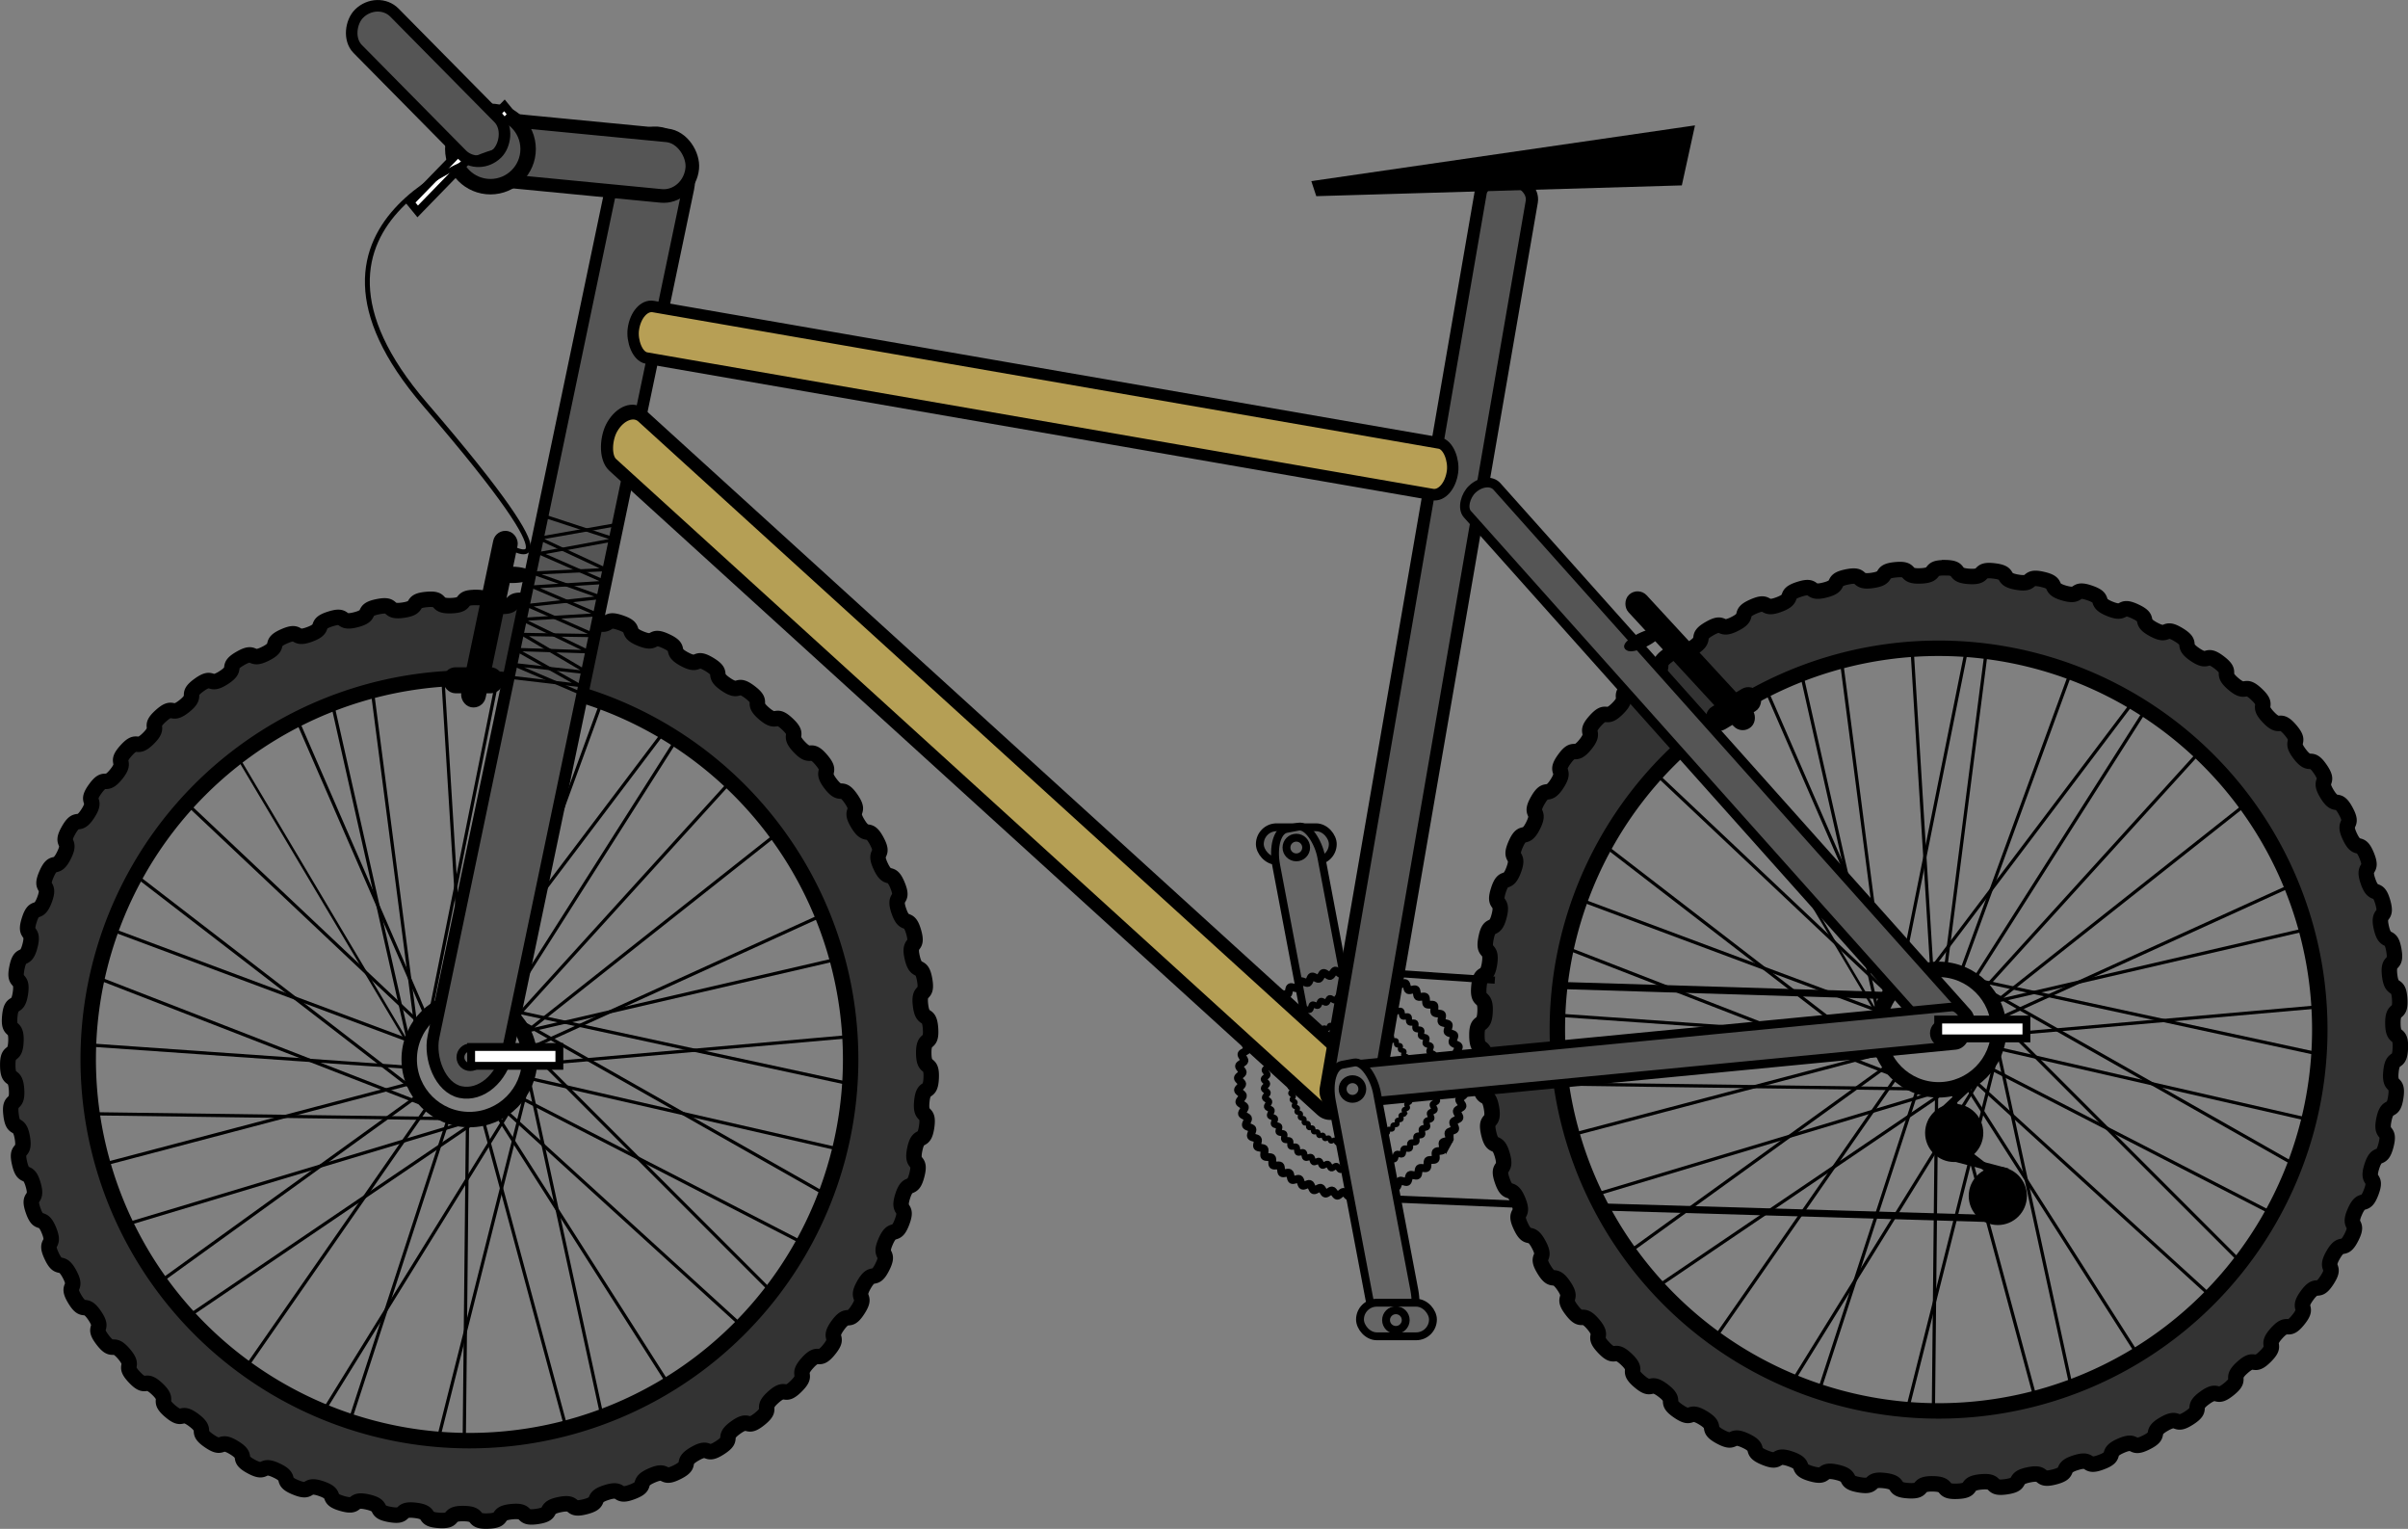<?xml version="1.0" encoding="UTF-8" standalone="no"?>
<!-- Created with Inkscape (http://www.inkscape.org/) -->

<svg
   xmlns:dc="http://purl.org/dc/elements/1.1/"
   xmlns:cc="http://creativecommons.org/ns#"
   xmlns:rdf="http://www.w3.org/1999/02/22-rdf-syntax-ns#"
   xmlns:svg="http://www.w3.org/2000/svg"
   xmlns="http://www.w3.org/2000/svg"
   xmlns:sodipodi="http://sodipodi.sourceforge.net/DTD/sodipodi-0.dtd"
   xmlns:inkscape="http://www.inkscape.org/namespaces/inkscape"
   width="128"
   height="81.249"
   id="svg39019"
   sodipodi:version="0.32"
   inkscape:version="0.92.2 (5c3e80d, 2017-08-06)"
   version="1.0"
   sodipodi:docname="bicycle.svg"
   inkscape:output_extension="org.inkscape.output.svg.inkscape"
   inkscape:export-filename="/home/alexander/            /clipart/simple_vector_bike.png"
   inkscape:export-xdpi="32.795872"
   inkscape:export-ydpi="32.795872">
  <rect width="100%" height="100%" fill="#808080" stroke="none"/>
  <defs
     id="defs39021">
    <inkscape:perspective
       sodipodi:type="inkscape:persp3d"
       inkscape:vp_x="-50 : 600 : 1"
       inkscape:vp_y="0 : 1000 : 0"
       inkscape:vp_z="700 : 600 : 1"
       inkscape:persp3d-origin="300 : 400 : 1"
       id="perspective26198" />
    <inkscape:perspective
       sodipodi:type="inkscape:persp3d"
       inkscape:vp_x="-50 : 600 : 1"
       inkscape:vp_y="0 : 1000 : 0"
       inkscape:vp_z="700 : 600 : 1"
       inkscape:persp3d-origin="300 : 400 : 1"
       id="perspective39027" />
  </defs>
  <sodipodi:namedview
     id="base"
     pagecolor="#ffffff"
     bordercolor="#666666"
     borderopacity="1.0"
     gridtolerance="10000"
     guidetolerance="10"
     objecttolerance="10"
     inkscape:pageopacity="0.0"
     inkscape:pageshadow="2"
     inkscape:zoom="5.5999999"
     inkscape:cx="92.730269"
     inkscape:cy="19.249598"
     inkscape:document-units="px"
     inkscape:current-layer="layer1"
     showgrid="false"
     inkscape:window-width="1920"
     inkscape:window-height="1025"
     inkscape:window-x="-8"
     inkscape:window-y="-8"
     inkscape:window-maximized="1"
     fit-margin-top="0"
     fit-margin-left="0"
     fit-margin-right="0"
     fit-margin-bottom="0" />
  <g
     inkscape:groupmode="layer"
     id="layer5"
     style="display:none"
     transform="translate(-261.577,-142.674)">
    <rect
       style="fill:#ffffff;fill-opacity:1;stroke:none"
       id="rect39180"
       width="823.274"
       height="514.168"
       x="-95.964"
       y="-66.487" />
  </g>
  <g
     inkscape:label="Layer 1"
     inkscape:groupmode="layer"
     id="layer1"
     transform="translate(-304.572,-214.083)">
    <g
       id="g1214">
      <rect
         ry="1.785"
         rx="0.892"
         y="258.046"
         x="371.54"
         height="1.785"
         width="3.878"
         id="rect20090"
         style="display:inline;opacity:1;fill:#666666;fill-opacity:1;stroke:#000000;stroke-width:0.418;stroke-miterlimit:4;stroke-dasharray:none;stroke-opacity:1" />
      <rect
         transform="rotate(-10.737)"
         ry="1.8"
         rx="0.892"
         y="323.097"
         x="317.438"
         height="14.275"
         width="2.437"
         id="rect20082"
         style="display:inline;opacity:1;fill:#666666;fill-opacity:1;stroke:#000000;stroke-width:0.418;stroke-miterlimit:4;stroke-dasharray:none;stroke-opacity:1" />
      <path
         d="m 381.629,274.654 c -0.045,0.078 -0.315,0.07 -0.365,0.146 -0.049,0.076 0.068,0.32 0.014,0.393 -0.053,0.073 -0.321,0.036 -0.378,0.106 -0.057,0.07 0.033,0.325 -0.028,0.392 -0.061,0.067 -0.323,0.002 -0.387,0.066 -0.064,0.064 -0.002,0.327 -0.069,0.387 -0.068,0.06 -0.321,-0.032 -0.392,0.024 -0.071,0.056 -0.036,0.325 -0.11,0.377 -0.073,0.053 -0.316,-0.066 -0.392,-0.018 -0.076,0.049 -0.071,0.319 -0.149,0.363 -0.079,0.044 -0.307,-0.1 -0.388,-0.059 -0.081,0.04 -0.104,0.31 -0.187,0.345 -0.083,0.036 -0.295,-0.132 -0.38,-0.1 -0.085,0.031 -0.136,0.297 -0.223,0.324 -0.086,0.027 -0.279,-0.162 -0.367,-0.14 -0.088,0.022 -0.167,0.281 -0.256,0.298 -0.089,0.018 -0.261,-0.191 -0.35,-0.178 -0.089,0.013 -0.196,0.261 -0.286,0.269 -0.09,0.008 -0.239,-0.218 -0.329,-0.214 -0.09,0.003 -0.223,0.239 -0.313,0.237 -0.09,-0.002 -0.214,-0.242 -0.304,-0.248 -0.09,-0.006 -0.247,0.214 -0.336,0.203 -0.09,-0.011 -0.187,-0.263 -0.276,-0.279 -0.089,-0.016 -0.268,0.186 -0.356,0.166 -0.088,-0.021 -0.158,-0.282 -0.245,-0.307 -0.087,-0.025 -0.286,0.157 -0.372,0.127 -0.085,-0.03 -0.128,-0.297 -0.211,-0.331 -0.084,-0.034 -0.301,0.125 -0.383,0.087 -0.082,-0.039 -0.095,-0.309 -0.175,-0.352 -0.079,-0.043 -0.313,0.093 -0.39,0.045 -0.077,-0.047 -0.062,-0.317 -0.136,-0.368 -0.074,-0.051 -0.321,0.059 -0.393,0.004 -0.072,-0.055 -0.028,-0.322 -0.096,-0.381 -0.069,-0.059 -0.326,0.025 -0.391,-0.038 -0.065,-0.062 0.007,-0.323 -0.055,-0.389 -0.062,-0.066 -0.326,-0.01 -0.385,-0.079 -0.058,-0.069 0.041,-0.321 -0.014,-0.393 -0.054,-0.072 -0.323,-0.045 -0.374,-0.12 -0.051,-0.075 0.075,-0.314 0.028,-0.392 -0.047,-0.077 -0.317,-0.079 -0.359,-0.159 -0.042,-0.08 0.108,-0.305 0.07,-0.387 -0.038,-0.082 -0.307,-0.112 -0.34,-0.196 -0.034,-0.084 0.139,-0.291 0.11,-0.377 -0.029,-0.086 -0.293,-0.144 -0.318,-0.231 -0.025,-0.087 0.17,-0.275 0.15,-0.363 -0.02,-0.088 -0.276,-0.175 -0.291,-0.264 -0.015,-0.089 0.198,-0.255 0.188,-0.345 -0.01,-0.09 -0.256,-0.203 -0.261,-0.293 -0.006,-0.09 0.224,-0.233 0.223,-0.323 -8e-4,-0.09 -0.233,-0.229 -0.229,-0.319 0.004,-0.09 0.247,-0.208 0.256,-0.298 0.009,-0.09 -0.207,-0.252 -0.194,-0.342 0.014,-0.089 0.268,-0.18 0.286,-0.269 0.018,-0.088 -0.179,-0.273 -0.156,-0.36 0.023,-0.087 0.286,-0.151 0.313,-0.237 0.028,-0.086 -0.149,-0.291 -0.117,-0.375 0.032,-0.084 0.3,-0.12 0.337,-0.202 0.037,-0.083 -0.117,-0.305 -0.076,-0.385 0.041,-0.081 0.311,-0.087 0.356,-0.165 0.045,-0.078 -0.084,-0.315 -0.035,-0.391 0.049,-0.076 0.319,-0.053 0.372,-0.126 0.053,-0.073 -0.05,-0.323 0.007,-0.393 0.057,-0.07 0.323,-0.019 0.383,-0.086 0.061,-0.067 -0.016,-0.326 0.048,-0.39 0.064,-0.064 0.323,0.015 0.39,-0.045 0.068,-0.06 0.019,-0.326 0.089,-0.382 0.071,-0.056 0.319,0.049 0.393,-0.003 0.073,-0.053 0.053,-0.322 0.13,-0.371 0.076,-0.049 0.312,0.083 0.391,0.039 0.079,-0.044 0.087,-0.315 0.168,-0.355 0.081,-0.04 0.302,0.116 0.385,0.08 0.083,-0.036 0.12,-0.304 0.205,-0.335 0.085,-0.031 0.288,0.147 0.374,0.12 0.086,-0.027 0.152,-0.289 0.24,-0.311 0.088,-0.022 0.27,0.177 0.359,0.159 0.089,-0.018 0.182,-0.271 0.271,-0.284 0.089,-0.013 0.25,0.205 0.34,0.197 0.09,-0.008 0.21,-0.25 0.3,-0.254 0.09,-0.003 0.227,0.23 0.317,0.232 0.09,0.002 0.235,-0.227 0.325,-0.22 0.09,0.006 0.201,0.253 0.291,0.264 0.09,0.011 0.258,-0.2 0.347,-0.184 0.089,0.016 0.173,0.273 0.261,0.293 0.088,0.021 0.278,-0.172 0.364,-0.147 0.087,0.025 0.143,0.29 0.228,0.32 0.085,0.03 0.294,-0.141 0.378,-0.107 0.084,0.034 0.112,0.303 0.193,0.342 0.082,0.039 0.308,-0.109 0.387,-0.066 0.079,0.043 0.079,0.313 0.156,0.361 0.077,0.047 0.318,-0.076 0.392,-0.025 0.074,0.051 0.045,0.32 0.116,0.375 0.072,0.055 0.324,-0.042 0.392,0.017 0.069,0.059 0.011,0.323 0.076,0.385 0.065,0.062 0.327,-0.007 0.388,0.059 0.062,0.066 -0.024,0.322 0.035,0.391 0.058,0.069 0.325,0.028 0.38,0.1 0.054,0.072 -0.058,0.318 -0.007,0.393 0.051,0.075 0.321,0.062 0.367,0.14 0.046,0.077 -0.091,0.31 -0.049,0.39 0.042,0.08 0.312,0.096 0.35,0.178 0.038,0.082 -0.124,0.298 -0.09,0.382 0.034,0.084 0.3,0.128 0.329,0.214 0.029,0.086 -0.155,0.284 -0.13,0.371 0.025,0.087 0.285,0.16 0.305,0.248 0.02,0.088 -0.184,0.266 -0.169,0.355 0.015,0.089 0.266,0.189 0.277,0.279 0.01,0.09 -0.211,0.244 -0.206,0.335 0.006,0.09 0.245,0.216 0.246,0.307 8e-4,0.09 -0.236,0.221 -0.24,0.311 -0.004,0.09 0.22,0.241 0.212,0.331 -0.009,0.09 -0.258,0.194 -0.272,0.284 -0.014,0.089 0.193,0.263 0.175,0.352 -0.018,0.088 -0.277,0.166 -0.3,0.253 -0.023,0.087 0.164,0.282 0.137,0.368 -0.028,0.086 -0.293,0.135 -0.326,0.22 -0.032,0.084 0.133,0.298 0.097,0.381 -0.037,0.083 -0.306,0.103 -0.347,0.184 -0.041,0.081 0.101,0.311 0.056,0.389 z"
         inkscape:randomized="0"
         inkscape:rounded="0.23"
         inkscape:flatsided="false"
         sodipodi:arg2="0.57684611"
         sodipodi:arg1="0.52359878"
         sodipodi:r2="5.8013873"
         sodipodi:r1="6.0359378"
         sodipodi:cy="271.63632"
         sodipodi:cx="376.40201"
         sodipodi:sides="59"
         id="path19089"
         style="display:inline;fill:none;fill-opacity:1;stroke:#000000;stroke-width:0.418;stroke-miterlimit:4;stroke-dasharray:none;stroke-opacity:1"
         sodipodi:type="star" />
      <path
         d="m 380.435,273.964 c -0.035,0.06 -0.243,0.054 -0.281,0.113 -0.038,0.058 0.052,0.246 0.011,0.303 -0.041,0.056 -0.248,0.028 -0.292,0.082 -0.044,0.054 0.025,0.251 -0.021,0.302 -0.047,0.052 -0.249,0.002 -0.299,0.051 -0.05,0.049 -0.001,0.252 -0.053,0.298 -0.052,0.046 -0.248,-0.025 -0.302,0.019 -0.054,0.043 -0.028,0.25 -0.085,0.291 -0.057,0.041 -0.244,-0.051 -0.303,-0.014 -0.059,0.037 -0.054,0.246 -0.115,0.28 -0.061,0.034 -0.237,-0.077 -0.299,-0.046 -0.062,0.031 -0.08,0.239 -0.144,0.266 -0.064,0.028 -0.228,-0.102 -0.293,-0.077 -0.065,0.024 -0.105,0.229 -0.172,0.25 -0.067,0.021 -0.216,-0.125 -0.283,-0.108 -0.068,0.017 -0.129,0.216 -0.197,0.23 -0.068,0.013 -0.201,-0.147 -0.27,-0.138 -0.069,0.01 -0.151,0.201 -0.221,0.208 -0.069,0.006 -0.184,-0.168 -0.254,-0.165 -0.07,0.002 -0.172,0.184 -0.241,0.183 -0.07,-0.001 -0.165,-0.187 -0.235,-0.191 -0.07,-0.005 -0.19,0.165 -0.26,0.156 -0.069,-0.009 -0.145,-0.203 -0.213,-0.215 -0.069,-0.012 -0.207,0.144 -0.275,0.128 -0.068,-0.016 -0.122,-0.217 -0.189,-0.237 -0.067,-0.019 -0.221,0.121 -0.287,0.098 -0.066,-0.023 -0.098,-0.229 -0.163,-0.256 -0.064,-0.026 -0.233,0.097 -0.295,0.067 -0.063,-0.03 -0.073,-0.238 -0.135,-0.271 -0.061,-0.033 -0.242,0.071 -0.301,0.035 -0.059,-0.036 -0.048,-0.245 -0.105,-0.284 -0.057,-0.04 -0.248,0.045 -0.303,0.003 -0.055,-0.043 -0.021,-0.248 -0.074,-0.294 -0.053,-0.045 -0.251,0.019 -0.302,-0.029 -0.05,-0.048 0.005,-0.249 -0.043,-0.3 -0.048,-0.051 -0.252,-0.008 -0.297,-0.061 -0.045,-0.053 0.032,-0.247 -0.011,-0.303 -0.042,-0.056 -0.249,-0.035 -0.289,-0.092 -0.039,-0.058 0.058,-0.242 0.022,-0.302 -0.036,-0.06 -0.244,-0.061 -0.277,-0.123 -0.033,-0.062 0.083,-0.235 0.054,-0.298 -0.029,-0.063 -0.237,-0.087 -0.262,-0.151 -0.026,-0.065 0.108,-0.225 0.085,-0.291 -0.022,-0.066 -0.226,-0.111 -0.245,-0.178 -0.019,-0.067 0.131,-0.212 0.116,-0.28 -0.015,-0.068 -0.213,-0.135 -0.225,-0.203 -0.012,-0.069 0.153,-0.197 0.145,-0.266 -0.008,-0.069 -0.197,-0.157 -0.202,-0.226 -0.004,-0.07 0.173,-0.18 0.172,-0.249 -6.2e-4,-0.07 -0.18,-0.177 -0.177,-0.246 0.003,-0.07 0.191,-0.16 0.198,-0.23 0.007,-0.069 -0.16,-0.195 -0.149,-0.264 0.011,-0.069 0.207,-0.139 0.221,-0.207 0.014,-0.068 -0.138,-0.211 -0.12,-0.278 0.018,-0.067 0.22,-0.116 0.242,-0.183 0.021,-0.066 -0.115,-0.224 -0.09,-0.289 0.025,-0.065 0.232,-0.092 0.26,-0.156 0.028,-0.064 -0.091,-0.235 -0.059,-0.297 0.032,-0.062 0.24,-0.067 0.275,-0.127 0.035,-0.06 -0.065,-0.243 -0.027,-0.302 0.038,-0.058 0.246,-0.041 0.287,-0.098 0.041,-0.056 -0.039,-0.249 0.005,-0.303 0.044,-0.054 0.249,-0.015 0.296,-0.066 0.047,-0.052 -0.012,-0.252 0.037,-0.301 0.05,-0.049 0.249,0.012 0.301,-0.035 0.052,-0.046 0.015,-0.251 0.069,-0.295 0.054,-0.043 0.246,0.038 0.303,-0.002 0.057,-0.041 0.041,-0.248 0.1,-0.286 0.059,-0.037 0.241,0.064 0.301,0.03 0.061,-0.034 0.068,-0.243 0.13,-0.274 0.062,-0.031 0.233,0.089 0.297,0.062 0.064,-0.028 0.093,-0.234 0.158,-0.258 0.065,-0.024 0.222,0.114 0.288,0.093 0.067,-0.021 0.117,-0.223 0.185,-0.24 0.068,-0.017 0.209,0.136 0.277,0.123 0.068,-0.013 0.14,-0.209 0.209,-0.219 0.069,-0.01 0.193,0.158 0.262,0.152 0.069,-0.006 0.162,-0.193 0.231,-0.196 0.07,-0.002 0.175,0.177 0.245,0.179 0.07,0.001 0.181,-0.175 0.251,-0.17 0.07,0.005 0.155,0.195 0.224,0.204 0.069,0.009 0.199,-0.155 0.267,-0.142 0.069,0.012 0.134,0.21 0.201,0.226 0.068,0.016 0.214,-0.133 0.281,-0.113 0.067,0.019 0.11,0.223 0.176,0.246 0.066,0.023 0.227,-0.109 0.292,-0.083 0.064,0.026 0.086,0.234 0.149,0.264 0.063,0.03 0.237,-0.084 0.299,-0.051 0.061,0.033 0.061,0.242 0.12,0.278 0.059,0.036 0.245,-0.059 0.302,-0.019 0.057,0.04 0.035,0.247 0.09,0.289 0.055,0.043 0.25,-0.032 0.303,0.013 0.053,0.045 0.008,0.249 0.059,0.297 0.05,0.048 0.252,-0.005 0.3,0.045 0.048,0.051 -0.018,0.249 0.027,0.302 0.045,0.053 0.251,0.021 0.293,0.077 0.042,0.056 -0.045,0.245 -0.006,0.303 0.039,0.058 0.247,0.048 0.283,0.108 0.036,0.06 -0.07,0.239 -0.038,0.301 0.033,0.061 0.241,0.074 0.27,0.137 0.029,0.063 -0.095,0.23 -0.07,0.295 0.026,0.065 0.232,0.099 0.254,0.165 0.022,0.066 -0.119,0.219 -0.1,0.286 0.019,0.067 0.22,0.123 0.235,0.191 0.015,0.068 -0.142,0.205 -0.13,0.274 0.012,0.069 0.205,0.146 0.213,0.215 0.008,0.069 -0.163,0.189 -0.159,0.258 0.004,0.07 0.189,0.167 0.189,0.236 6.2e-4,0.07 -0.182,0.17 -0.185,0.24 -0.003,0.07 0.17,0.186 0.163,0.255 -0.007,0.069 -0.199,0.15 -0.21,0.219 -0.011,0.069 0.149,0.203 0.135,0.271 -0.014,0.068 -0.214,0.128 -0.232,0.195 -0.018,0.067 0.127,0.218 0.105,0.284 -0.021,0.066 -0.226,0.104 -0.251,0.17 -0.025,0.065 0.103,0.23 0.075,0.294 -0.028,0.064 -0.236,0.08 -0.268,0.142 -0.032,0.062 0.078,0.24 0.043,0.3 z"
         inkscape:randomized="0"
         inkscape:rounded="0.23"
         inkscape:flatsided="false"
         sodipodi:arg2="0.57684611"
         sodipodi:arg1="0.52359878"
         sodipodi:r2="4.4747462"
         sodipodi:r1="4.6556606"
         sodipodi:cy="271.63663"
         sodipodi:cx="376.40268"
         sodipodi:sides="59"
         id="path20060"
         style="display:inline;fill:none;fill-opacity:1;stroke:#000000;stroke-width:0.329;stroke-miterlimit:4;stroke-dasharray:none;stroke-opacity:1"
         sodipodi:type="star" />
      <path
         d="m 379.24,273.275 c -0.025,0.043 -0.171,0.038 -0.198,0.079 -0.027,0.041 0.037,0.173 0.008,0.213 -0.029,0.04 -0.174,0.02 -0.205,0.058 -0.031,0.038 0.018,0.176 -0.015,0.213 -0.033,0.036 -0.175,0.001 -0.21,0.036 -0.035,0.035 -8.8e-4,0.177 -0.037,0.21 -0.037,0.033 -0.174,-0.018 -0.213,0.013 -0.038,0.031 -0.02,0.176 -0.06,0.205 -0.04,0.029 -0.172,-0.036 -0.213,-0.01 -0.041,0.026 -0.038,0.173 -0.081,0.197 -0.043,0.024 -0.167,-0.054 -0.211,-0.032 -0.044,0.022 -0.057,0.168 -0.101,0.187 -0.045,0.019 -0.16,-0.071 -0.206,-0.054 -0.046,0.017 -0.074,0.161 -0.121,0.176 -0.047,0.015 -0.152,-0.088 -0.199,-0.076 -0.048,0.012 -0.091,0.152 -0.139,0.162 -0.048,0.01 -0.141,-0.104 -0.19,-0.097 -0.049,0.007 -0.106,0.142 -0.155,0.146 -0.049,0.004 -0.13,-0.118 -0.179,-0.116 -0.049,0.002 -0.121,0.13 -0.17,0.129 -0.049,-8.7e-4 -0.116,-0.131 -0.165,-0.135 -0.049,-0.003 -0.134,0.116 -0.183,0.11 -0.049,-0.006 -0.102,-0.143 -0.15,-0.151 -0.048,-0.009 -0.146,0.101 -0.193,0.09 -0.048,-0.011 -0.086,-0.153 -0.133,-0.167 -0.047,-0.014 -0.155,0.085 -0.202,0.069 -0.046,-0.016 -0.069,-0.161 -0.115,-0.18 -0.045,-0.019 -0.164,0.068 -0.208,0.047 -0.044,-0.021 -0.052,-0.168 -0.095,-0.191 -0.043,-0.023 -0.17,0.05 -0.212,0.025 -0.042,-0.026 -0.034,-0.172 -0.074,-0.2 -0.04,-0.028 -0.174,0.032 -0.213,0.002 -0.039,-0.03 -0.015,-0.175 -0.052,-0.207 -0.037,-0.032 -0.177,0.013 -0.212,-0.021 -0.035,-0.034 0.004,-0.175 -0.03,-0.211 -0.034,-0.036 -0.177,-0.006 -0.209,-0.043 -0.032,-0.037 0.022,-0.174 -0.007,-0.213 -0.03,-0.039 -0.176,-0.024 -0.203,-0.065 -0.028,-0.041 0.041,-0.171 0.015,-0.213 -0.025,-0.042 -0.172,-0.043 -0.195,-0.086 -0.023,-0.043 0.058,-0.165 0.038,-0.21 -0.021,-0.044 -0.166,-0.061 -0.185,-0.106 -0.018,-0.045 0.076,-0.158 0.06,-0.205 -0.016,-0.046 -0.159,-0.078 -0.172,-0.125 -0.013,-0.047 0.092,-0.149 0.081,-0.197 -0.011,-0.048 -0.15,-0.095 -0.158,-0.143 -0.008,-0.048 0.107,-0.139 0.102,-0.187 -0.006,-0.049 -0.139,-0.11 -0.142,-0.159 -0.003,-0.049 0.122,-0.126 0.121,-0.175 -4.3e-4,-0.049 -0.126,-0.124 -0.124,-0.173 0.002,-0.049 0.134,-0.113 0.139,-0.162 0.005,-0.049 -0.112,-0.137 -0.105,-0.185 0.007,-0.049 0.145,-0.098 0.155,-0.146 0.01,-0.048 -0.097,-0.148 -0.085,-0.196 0.013,-0.047 0.155,-0.082 0.17,-0.129 0.015,-0.047 -0.081,-0.158 -0.064,-0.203 0.017,-0.046 0.163,-0.065 0.183,-0.11 0.02,-0.045 -0.064,-0.165 -0.042,-0.209 0.022,-0.044 0.169,-0.047 0.193,-0.09 0.025,-0.043 -0.046,-0.171 -0.019,-0.212 0.027,-0.041 0.173,-0.029 0.202,-0.069 0.029,-0.04 -0.027,-0.175 0.004,-0.213 0.031,-0.038 0.175,-0.01 0.208,-0.047 0.033,-0.036 -0.009,-0.177 0.026,-0.212 0.035,-0.035 0.175,0.008 0.212,-0.024 0.037,-0.033 0.01,-0.177 0.049,-0.208 0.038,-0.031 0.173,0.027 0.213,-0.002 0.04,-0.029 0.029,-0.175 0.07,-0.201 0.041,-0.026 0.169,0.045 0.212,0.021 0.043,-0.024 0.048,-0.171 0.091,-0.193 0.044,-0.022 0.164,0.063 0.209,0.043 0.045,-0.019 0.065,-0.165 0.111,-0.182 0.046,-0.017 0.156,0.08 0.203,0.065 0.047,-0.015 0.083,-0.157 0.13,-0.169 0.048,-0.012 0.147,0.096 0.195,0.086 0.048,-0.01 0.099,-0.147 0.147,-0.154 0.049,-0.007 0.136,0.111 0.185,0.107 0.049,-0.004 0.114,-0.136 0.163,-0.138 0.049,-0.002 0.123,0.125 0.172,0.126 0.049,8.7e-4 0.128,-0.123 0.176,-0.12 0.049,0.003 0.109,0.137 0.158,0.143 0.049,0.006 0.14,-0.109 0.188,-0.1 0.048,0.009 0.094,0.148 0.142,0.159 0.048,0.011 0.151,-0.093 0.198,-0.08 0.047,0.014 0.078,0.157 0.124,0.173 0.046,0.016 0.16,-0.077 0.205,-0.058 0.045,0.019 0.06,0.165 0.105,0.186 0.044,0.021 0.167,-0.059 0.21,-0.036 0.043,0.023 0.043,0.17 0.085,0.196 0.042,0.026 0.172,-0.041 0.213,-0.013 0.04,0.028 0.024,0.174 0.063,0.204 0.039,0.03 0.176,-0.023 0.213,0.009 0.037,0.032 0.006,0.175 0.041,0.209 0.035,0.034 0.177,-0.004 0.211,0.032 0.034,0.036 -0.013,0.175 0.019,0.212 0.032,0.037 0.177,0.015 0.206,0.054 0.03,0.039 -0.031,0.172 -0.004,0.213 0.028,0.041 0.174,0.034 0.199,0.076 0.025,0.042 -0.05,0.168 -0.027,0.211 0.023,0.043 0.169,0.052 0.19,0.097 0.021,0.044 -0.067,0.162 -0.049,0.207 0.018,0.045 0.163,0.07 0.179,0.116 0.016,0.046 -0.084,0.154 -0.071,0.201 0.013,0.047 0.155,0.087 0.165,0.134 0.011,0.048 -0.1,0.144 -0.092,0.192 0.008,0.048 0.145,0.103 0.15,0.151 0.006,0.049 -0.115,0.133 -0.112,0.182 0.003,0.049 0.133,0.117 0.133,0.166 4.4e-4,0.049 -0.128,0.12 -0.13,0.169 -0.002,0.049 0.12,0.131 0.115,0.18 -0.005,0.049 -0.14,0.105 -0.147,0.154 -0.007,0.049 0.105,0.143 0.095,0.191 -0.01,0.048 -0.15,0.09 -0.163,0.137 -0.013,0.047 0.089,0.153 0.074,0.2 -0.015,0.047 -0.159,0.073 -0.177,0.119 -0.017,0.046 0.072,0.162 0.053,0.207 -0.02,0.045 -0.166,0.056 -0.188,0.1 -0.022,0.044 0.055,0.169 0.03,0.211 z"
         inkscape:randomized="0"
         inkscape:rounded="0.23"
         inkscape:flatsided="false"
         sodipodi:arg2="0.57684611"
         sodipodi:arg1="0.52359878"
         sodipodi:r2="3.1481903"
         sodipodi:r1="3.2754719"
         sodipodi:cy="271.63696"
         sodipodi:cx="376.40332"
         sodipodi:sides="59"
         id="path20062"
         style="display:inline;fill:none;fill-opacity:1;stroke:#000000;stroke-width:0.257;stroke-miterlimit:4;stroke-dasharray:none;stroke-opacity:1"
         sodipodi:type="star" />
      <path
         inkscape:connector-curvature="0"
         id="path15912"
         transform="translate(304.572,214.083)"
         d="m 25.287,31.754 c -0.966,-0.013 -0.326,0.393 -1.291,0.432 -0.965,0.039 -0.358,-0.418 -1.32,-0.328 -0.962,0.09 -0.281,0.425 -1.236,0.566 -0.956,0.141 -0.403,-0.375 -1.35,-0.184 -0.947,0.192 -0.234,0.452 -1.17,0.693 -0.935,0.242 -0.438,-0.332 -1.359,-0.041 -0.921,0.291 -0.185,0.477 -1.09,0.816 -0.904,0.34 -0.472,-0.284 -1.357,0.104 -0.885,0.387 -0.133,0.492 -0.996,0.926 -0.863,0.434 -0.499,-0.231 -1.338,0.248 -0.839,0.479 -0.08,0.504 -0.893,1.027 -0.812,0.523 -0.522,-0.177 -1.305,0.389 -0.783,0.566 -0.025,0.509 -0.777,1.115 -0.752,0.607 -0.537,-0.12 -1.256,0.525 -0.719,0.646 0.027,0.51 -0.656,1.193 -0.683,0.683 -0.546,-0.064 -1.191,0.654 -0.646,0.719 0.081,0.504 -0.525,1.256 -0.607,0.752 -0.551,-0.004 -1.117,0.779 -0.566,0.783 0.137,0.491 -0.387,1.303 -0.523,0.812 -0.548,0.054 -1.027,0.893 -0.479,0.839 0.186,0.477 -0.248,1.34 -0.434,0.863 -0.538,0.111 -0.926,0.996 -0.387,0.885 0.234,0.453 -0.105,1.357 -0.34,0.904 -0.523,0.167 -0.814,1.088 -0.291,0.921 0.283,0.426 0.041,1.361 -0.242,0.935 -0.504,0.223 -0.695,1.17 -0.192,0.947 0.327,0.392 0.186,1.348 -0.141,0.956 -0.477,0.276 -0.566,1.238 -0.09,0.962 0.367,0.355 0.328,1.32 -0.039,0.965 -0.446,0.325 -0.434,1.291 0.013,0.966 0.403,0.313 0.467,1.277 0.064,0.964 -0.408,0.371 -0.293,1.33 0.115,0.959 0.433,0.269 0.6,1.221 0.166,0.952 -0.365,0.412 -0.148,1.354 0.217,0.942 0.458,0.222 0.725,1.15 0.267,0.929 -0.32,0.448 -0.004,1.361 0.316,0.913 0.48,0.171 0.844,1.066 0.364,0.895 -0.27,0.481 0.141,1.355 0.411,0.874 0.496,0.119 0.953,0.971 0.457,0.851 -0.218,0.506 0.283,1.332 0.502,0.826 0.504,0.065 1.049,0.863 0.545,0.798 -0.163,0.527 0.424,1.295 0.586,0.768 0.51,0.013 1.137,0.748 0.626,0.736 -0.106,0.539 0.559,1.24 0.665,0.701 0.508,-0.042 1.209,0.623 0.701,0.665 -0.048,0.549 0.688,1.176 0.736,0.626 0.5,-0.096 1.268,0.49 0.768,0.586 0.011,0.551 0.809,1.096 0.798,0.545 0.489,-0.148 1.314,0.354 0.826,0.502 0.069,0.547 0.92,1.004 0.851,0.457 0.469,-0.2 1.344,0.211 0.874,0.411 0.126,0.537 1.021,0.9 0.895,0.364 0.446,-0.249 1.359,0.066 0.913,0.316 0.181,0.521 1.109,0.787 0.929,0.267 0.418,-0.295 1.359,-0.078 0.942,0.217 0.236,0.498 1.188,0.664 0.952,0.166 0.385,-0.336 1.344,-0.221 0.959,0.115 0.288,0.469 1.252,0.533 0.964,0.064 0.344,-0.376 1.311,-0.363 0.966,0.013 0.337,0.437 1.303,0.398 0.965,-0.039 0.304,-0.41 1.266,-0.5 0.962,-0.09 0.38,0.397 1.336,0.256 0.956,-0.141 0.258,-0.439 1.205,-0.631 0.947,-0.192 0.42,0.355 1.355,0.113 0.935,-0.242 0.212,-0.465 1.133,-0.756 0.921,-0.291 0.455,0.309 1.359,-0.031 0.904,-0.34 0.16,-0.486 1.045,-0.873 0.885,-0.387 0.486,0.258 1.35,-0.176 0.863,-0.434 0.106,-0.499 0.945,-0.979 0.839,-0.479 0.512,0.205 1.324,-0.318 0.812,-0.523 0.053,-0.506 0.836,-1.072 0.783,-0.566 0.529,0.148 1.281,-0.459 0.752,-0.607 1.74e-4,-0.508 0.719,-1.154 0.719,-0.646 0.541,0.091 1.225,-0.592 0.683,-0.683 -0.054,-0.508 0.592,-1.227 0.646,-0.719 0.55,0.035 1.156,-0.717 0.607,-0.752 -0.109,-0.498 0.457,-1.281 0.566,-0.783 0.549,-0.026 1.072,-0.838 0.523,-0.812 -0.159,-0.483 0.32,-1.322 0.479,-0.839 0.543,-0.084 0.977,-0.947 0.434,-0.863 -0.212,-0.463 0.176,-1.348 0.387,-0.885 0.533,-0.14 0.873,-1.045 0.34,-0.904 -0.26,-0.44 0.031,-1.361 0.291,-0.921 0.514,-0.195 0.756,-1.131 0.242,-0.935 -0.305,-0.408 -0.113,-1.355 0.192,-0.947 0.492,-0.251 0.633,-1.207 0.141,-0.956 -0.348,-0.374 -0.258,-1.336 0.09,-0.962 0.461,-0.3 0.5,-1.266 0.039,-0.965 -0.384,-0.335 -0.396,-1.301 -0.013,-0.966 0.426,-0.348 0.361,-1.312 -0.064,-0.964 -0.418,-0.293 -0.533,-1.252 -0.115,-0.959 0.387,-0.39 0.221,-1.342 -0.166,-0.952 -0.445,-0.248 -0.662,-1.189 -0.217,-0.942 0.343,-0.429 0.076,-1.357 -0.267,-0.929 -0.47,-0.198 -0.785,-1.111 -0.316,-0.913 0.295,-0.464 -0.068,-1.359 -0.364,-0.895 -0.488,-0.147 -0.898,-1.021 -0.411,-0.874 0.244,-0.492 -0.213,-1.344 -0.457,-0.851 -0.5,-0.094 -1.002,-0.92 -0.502,-0.826 0.189,-0.515 -0.355,-1.312 -0.545,-0.798 -0.507,-0.041 -1.094,-0.809 -0.586,-0.768 0.134,-0.534 -0.492,-1.27 -0.626,-0.736 -0.509,0.016 -1.174,-0.686 -0.665,-0.701 0.078,-0.546 -0.623,-1.211 -0.701,-0.665 -0.507,0.068 -1.242,-0.559 -0.736,-0.626 0.02,-0.548 -0.748,-1.135 -0.768,-0.586 -0.495,0.121 -1.293,-0.424 -0.798,-0.545 -0.039,-0.549 -0.865,-1.051 -0.826,-0.502 -0.481,0.174 -1.332,-0.283 -0.851,-0.457 -0.096,-0.542 -0.971,-0.953 -0.874,-0.411 -0.458,0.225 -1.354,-0.139 -0.895,-0.364 -0.155,-0.528 -1.068,-0.844 -0.913,-0.316 -0.431,0.27 -1.359,0.004 -0.929,-0.267 -0.211,-0.51 -1.152,-0.727 -0.942,-0.217 -0.4,0.317 -1.352,0.15 -0.952,-0.166 -0.263,-0.484 -1.223,-0.6 -0.959,-0.115 -0.364,0.357 -1.328,0.293 -0.964,-0.064 -0.313,-0.454 -1.279,-0.467 z m -0.334,4.279 A 20.263,20.263 0 0 1 45.217,56.295 20.263,20.263 0 0 1 24.953,76.559 20.263,20.263 0 0 1 4.689,56.295 20.263,20.263 0 0 1 24.953,36.033 Z"
         style="display:inline;opacity:1;fill:#333333;fill-opacity:1;stroke:#000000;stroke-width:0.821;stroke-miterlimit:4;stroke-dasharray:none;stroke-opacity:1" />
      <circle
         id="path15916"
         style="display:inline;opacity:1;fill:none;fill-opacity:0.128;stroke:#000000;stroke-width:0.821;stroke-miterlimit:4;stroke-dasharray:none;stroke-opacity:1"
         cx="329.525"
         cy="270.379"
         r="3.201" />
      <path
         id="path15918"
         d="m 329.164,267.177 -1.045,-16.973"
         style="display:inline;fill:none;fill-rule:evenodd;stroke:#000000;stroke-width:0.172px;stroke-linecap:butt;stroke-linejoin:miter;stroke-opacity:1"
         inkscape:connector-curvature="0" />
      <path
         id="path15920"
         d="m 329.86,267.438 2.176,-16.973"
         style="display:inline;fill:none;fill-rule:evenodd;stroke:#000000;stroke-width:0.172px;stroke-linecap:butt;stroke-linejoin:miter;stroke-opacity:1"
         inkscape:connector-curvature="0" />
      <path
         id="path15922"
         d="m 330.643,267.526 5.832,-15.929"
         style="display:inline;fill:none;fill-rule:evenodd;stroke:#000000;stroke-width:0.172px;stroke-linecap:butt;stroke-linejoin:miter;stroke-opacity:1"
         inkscape:connector-curvature="0" />
      <path
         id="path15926"
         d="m 331.427,267.7 8.965,-14.101"
         style="display:inline;fill:none;fill-rule:evenodd;stroke:#000000;stroke-width:0.172px;stroke-linecap:butt;stroke-linejoin:miter;stroke-opacity:1"
         inkscape:connector-curvature="0" />
      <path
         id="path15928"
         d="m 331.949,268.222 11.229,-12.36"
         style="display:inline;fill:none;fill-rule:evenodd;stroke:#000000;stroke-width:0.172px;stroke-linecap:butt;stroke-linejoin:miter;stroke-opacity:1"
         inkscape:connector-curvature="0" />
      <path
         id="path15930"
         d="m 332.558,268.918 13.318,-10.532"
         style="display:inline;fill:none;fill-rule:evenodd;stroke:#000000;stroke-width:0.172px;stroke-linecap:butt;stroke-linejoin:miter;stroke-opacity:1"
         inkscape:connector-curvature="0" />
      <path
         id="path15932"
         d="m 332.733,269.789 15.494,-7.05"
         style="display:inline;fill:none;fill-rule:evenodd;stroke:#000000;stroke-width:0.172px;stroke-linecap:butt;stroke-linejoin:miter;stroke-opacity:1"
         inkscape:connector-curvature="0" />
      <path
         id="path15934"
         d="m 332.82,270.659 16.799,-1.48"
         style="display:inline;fill:none;fill-rule:evenodd;stroke:#000000;stroke-width:0.172px;stroke-linecap:butt;stroke-linejoin:miter;stroke-opacity:1"
         inkscape:connector-curvature="0" />
      <path
         id="path15938"
         d="m 330.992,250.291 -3.482,17.322"
         style="display:inline;fill:none;fill-rule:evenodd;stroke:#000000;stroke-width:0.172px;stroke-linecap:butt;stroke-linejoin:miter;stroke-opacity:1"
         inkscape:connector-curvature="0" />
      <path
         id="path15940"
         d="m 328.99,267.351 10.793,-14.275"
         style="display:inline;fill:none;fill-rule:evenodd;stroke:#000000;stroke-width:0.172px;stroke-linecap:butt;stroke-linejoin:miter;stroke-opacity:1"
         inkscape:connector-curvature="0" />
      <path
         id="path15942"
         d="M 332.384,268.918 348.923,265.088"
         style="display:inline;fill:none;fill-rule:evenodd;stroke:#000000;stroke-width:0.172px;stroke-linecap:butt;stroke-linejoin:miter;stroke-opacity:1"
         inkscape:connector-curvature="0" />
      <path
         id="path15944"
         d="m 332.558,271.355 16.364,3.743"
         style="display:inline;fill:none;fill-rule:evenodd;stroke:#000000;stroke-width:0.172px;stroke-linecap:butt;stroke-linejoin:miter;stroke-opacity:1"
         inkscape:connector-curvature="0" />
      <path
         id="path15946"
         d="m 332.21,272.4 15.058,7.747"
         style="display:inline;fill:none;fill-rule:evenodd;stroke:#000000;stroke-width:0.172px;stroke-linecap:butt;stroke-linejoin:miter;stroke-opacity:1"
         inkscape:connector-curvature="0" />
      <path
         id="path15948"
         d="m 331.427,273.096 12.621,11.49"
         style="display:inline;fill:none;fill-rule:evenodd;stroke:#000000;stroke-width:0.172px;stroke-linecap:butt;stroke-linejoin:miter;stroke-opacity:1"
         inkscape:connector-curvature="0" />
      <path
         id="path15950"
         d="m 330.992,273.357 9.052,14.188"
         style="display:inline;fill:none;fill-rule:evenodd;stroke:#000000;stroke-width:0.172px;stroke-linecap:butt;stroke-linejoin:miter;stroke-opacity:1"
         inkscape:connector-curvature="0" />
      <path
         id="path15952"
         d="m 330.208,273.444 4.439,16.451"
         style="display:inline;fill:none;fill-rule:evenodd;stroke:#000000;stroke-width:0.172px;stroke-linecap:butt;stroke-linejoin:miter;stroke-opacity:1"
         inkscape:connector-curvature="0" />
      <path
         id="path15954"
         d="m 329.425,273.444 -0.174,17.06"
         style="display:inline;fill:none;fill-rule:evenodd;stroke:#000000;stroke-width:0.172px;stroke-linecap:butt;stroke-linejoin:miter;stroke-opacity:1"
         inkscape:connector-curvature="0" />
      <path
         id="path15956"
         d="m 328.467,273.357 -5.223,16.016"
         style="display:inline;fill:none;fill-rule:evenodd;stroke:#000000;stroke-width:0.172px;stroke-linecap:butt;stroke-linejoin:miter;stroke-opacity:1"
         inkscape:connector-curvature="0" />
      <path
         id="path15958"
         d="m 327.51,272.574 -9.923,14.275"
         style="display:inline;fill:none;fill-rule:evenodd;stroke:#000000;stroke-width:0.172px;stroke-linecap:butt;stroke-linejoin:miter;stroke-opacity:1"
         inkscape:connector-curvature="0" />
      <path
         id="path15960"
         d="m 326.901,272.226 -13.753,9.923"
         style="display:inline;fill:none;fill-rule:evenodd;stroke:#000000;stroke-width:0.172px;stroke-linecap:butt;stroke-linejoin:miter;stroke-opacity:1"
         inkscape:connector-curvature="0" />
      <path
         id="path15962"
         d="m 326.552,271.617 -16.19,4.265"
         style="display:inline;fill:none;fill-rule:evenodd;stroke:#000000;stroke-width:0.172px;stroke-linecap:butt;stroke-linejoin:miter;stroke-opacity:1"
         inkscape:connector-curvature="0" />
      <path
         id="path15964"
         d="m 326.727,270.833 -17.409,-1.219"
         style="display:inline;fill:none;fill-rule:evenodd;stroke:#000000;stroke-width:0.172px;stroke-linecap:butt;stroke-linejoin:miter;stroke-opacity:1"
         inkscape:connector-curvature="0" />
      <path
         id="path15968"
         d="m 326.465,269.44 -16.103,-6.006"
         style="display:inline;fill:none;fill-rule:evenodd;stroke:#000000;stroke-width:0.172px;stroke-linecap:butt;stroke-linejoin:miter;stroke-opacity:1"
         inkscape:connector-curvature="0" />
      <path
         id="path15970"
         d="M 326.814,268.396 314.541,256.819"
         style="display:inline;fill:none;fill-rule:evenodd;stroke:#000000;stroke-width:0.172px;stroke-linecap:butt;stroke-linejoin:miter;stroke-opacity:1"
         inkscape:connector-curvature="0" />
      <path
         id="path15972"
         d="m 327.162,267.961 -6.702,-15.407"
         style="display:inline;fill:none;fill-rule:evenodd;stroke:#000000;stroke-width:0.172px;stroke-linecap:butt;stroke-linejoin:miter;stroke-opacity:1"
         inkscape:connector-curvature="0" />
      <path
         id="path15974"
         d="m 332.994,270.137 12.447,12.447"
         style="display:inline;fill:none;fill-rule:evenodd;stroke:#000000;stroke-width:0.172px;stroke-linecap:butt;stroke-linejoin:miter;stroke-opacity:1"
         inkscape:connector-curvature="0" />
      <path
         id="path15976"
         d="m 332.645,271.268 3.917,18.018"
         style="display:inline;fill:none;fill-rule:evenodd;stroke:#000000;stroke-width:0.172px;stroke-linecap:butt;stroke-linejoin:miter;stroke-opacity:1"
         inkscape:connector-curvature="0" />
      <path
         id="path15978"
         d="m 332.036,272.487 -10.184,16.451"
         style="display:inline;fill:none;fill-rule:evenodd;stroke:#000000;stroke-width:0.172px;stroke-linecap:butt;stroke-linejoin:miter;stroke-opacity:1"
         inkscape:connector-curvature="0" />
      <path
         id="path15980"
         d="m 332.558,271.965 -4.7,18.627"
         style="display:inline;fill:none;fill-rule:evenodd;stroke:#000000;stroke-width:0.172px;stroke-linecap:butt;stroke-linejoin:miter;stroke-opacity:1"
         inkscape:connector-curvature="0" />
      <path
         id="path15982"
         d="m 330.469,273.27 -15.668,10.619"
         style="display:inline;fill:none;fill-rule:evenodd;stroke:#000000;stroke-width:0.172px;stroke-linecap:butt;stroke-linejoin:miter;stroke-opacity:1"
         inkscape:connector-curvature="0" />
      <path
         id="path15984"
         d="m 328.642,273.531 -19.236,-0.261"
         style="display:inline;fill:none;fill-rule:evenodd;stroke:#000000;stroke-width:0.172px;stroke-linecap:butt;stroke-linejoin:miter;stroke-opacity:1"
         inkscape:connector-curvature="0" />
      <path
         id="path15986"
         d="m 329.686,273.618 -18.54,5.571"
         style="display:inline;fill:none;fill-rule:evenodd;stroke:#000000;stroke-width:0.172px;stroke-linecap:butt;stroke-linejoin:miter;stroke-opacity:1"
         inkscape:connector-curvature="0" />
      <path
         id="path15988"
         d="M 326.988,272.313 311.842,260.649"
         style="display:inline;fill:none;fill-rule:evenodd;stroke:#000000;stroke-width:0.172px;stroke-linecap:butt;stroke-linejoin:miter;stroke-opacity:1"
         inkscape:connector-curvature="0" />
      <path
         id="path15990"
         d="m 327.684,273.009 -17.931,-6.963"
         style="display:inline;fill:none;fill-rule:evenodd;stroke:#000000;stroke-width:0.172px;stroke-linecap:butt;stroke-linejoin:miter;stroke-opacity:1"
         inkscape:connector-curvature="0" />
      <path
         id="path15992"
         d="M 326.727,269.005 324.376,250.9"
         style="display:inline;fill:none;fill-rule:evenodd;stroke:#000000;stroke-width:0.172px;stroke-linecap:butt;stroke-linejoin:miter;stroke-opacity:1"
         inkscape:connector-curvature="0" />
      <path
         id="path15998"
         d="m 326.901,272.139 -4.613,-20.455"
         style="display:inline;fill:none;fill-rule:evenodd;stroke:#000000;stroke-width:0.172px;stroke-linecap:butt;stroke-linejoin:miter;stroke-opacity:1"
         inkscape:connector-curvature="0" />
      <path
         id="path16000"
         d="m 326.086,269.242 -8.952,-15.052"
         style="display:inline;fill:none;fill-rule:evenodd;stroke:#000000;stroke-width:0.135px;stroke-linecap:butt;stroke-linejoin:miter;stroke-opacity:1"
         inkscape:connector-curvature="0" />
      <path
         id="path16002"
         d="m 331.079,267.7 17.496,9.923"
         style="display:inline;fill:none;fill-rule:evenodd;stroke:#000000;stroke-width:0.172px;stroke-linecap:butt;stroke-linejoin:miter;stroke-opacity:1"
         inkscape:connector-curvature="0" />
      <path
         id="path16004"
         d="m 330.121,267.438 19.324,4.178"
         style="display:inline;fill:none;fill-rule:evenodd;stroke:#000000;stroke-width:0.172px;stroke-linecap:butt;stroke-linejoin:miter;stroke-opacity:1"
         inkscape:connector-curvature="0" />
      <rect
         transform="rotate(11.823)"
         ry="2.588"
         rx="2.009"
         y="146.861"
         x="375.815"
         height="52.066"
         width="4.018"
         id="rect16024"
         style="display:inline;opacity:1;fill:#555555;fill-opacity:1;stroke:#000000;stroke-width:0.633;stroke-miterlimit:4;stroke-dasharray:none;stroke-opacity:1" />
      <rect
         transform="rotate(5.521)"
         ry="2.67"
         rx="1.508"
         y="187.536"
         x="348.959"
         height="3.232"
         width="12.285"
         id="rect16995"
         style="display:inline;opacity:1;fill:#555555;fill-opacity:1;stroke:#000000;stroke-width:0.723;stroke-miterlimit:4;stroke-dasharray:none;stroke-opacity:1" />
      <circle
         id="path16997"
         style="display:inline;opacity:1;fill:#555555;fill-opacity:1;stroke:#000000;stroke-width:0.821;stroke-miterlimit:4;stroke-dasharray:none;stroke-opacity:1"
         cx="330.643"
         cy="222.002"
         r="2.002" />
      <rect
         transform="matrix(0.697,-0.717,0.633,0.774,0,0)"
         y="393.344"
         x="111.037"
         height="0.624"
         width="7.185"
         id="rect21161"
         style="display:inline;opacity:1;fill:#ffffff;fill-opacity:1;stroke:#000000;stroke-width:0.419;stroke-miterlimit:4;stroke-dasharray:none;stroke-opacity:1" />
      <rect
         transform="rotate(45.367)"
         ry="2.269"
         rx="1.282"
         y="-80.782"
         x="380.253"
         height="2.747"
         width="10.442"
         id="rect16999"
         style="display:inline;opacity:1;fill:#555555;fill-opacity:1;stroke:#000000;stroke-width:0.614;stroke-miterlimit:4;stroke-dasharray:none;stroke-opacity:1" />
      <rect
         transform="matrix(0.74,0.673,-0.506,0.862,0,0)"
         ry="1.98"
         rx="1.07"
         y="-54.34"
         x="419.449"
         height="3.039"
         width="53.007"
         id="rect17003"
         style="display:inline;opacity:1;fill:#b59f55;fill-opacity:1;stroke:#000000;stroke-width:0.719;stroke-miterlimit:4;stroke-dasharray:none;stroke-opacity:1" />
      <path
         inkscape:connector-curvature="0"
         id="path17005"
         transform="translate(304.572,214.083)"
         d="m 103.381,30.174 c -0.966,-0.013 -0.326,0.393 -1.291,0.432 -0.965,0.039 -0.358,-0.418 -1.32,-0.328 -0.962,0.09 -0.281,0.425 -1.236,0.566 -0.956,0.141 -0.403,-0.377 -1.35,-0.186 -0.947,0.192 -0.234,0.454 -1.17,0.695 -0.935,0.242 -0.438,-0.332 -1.359,-0.041 -0.921,0.291 -0.185,0.475 -1.09,0.814 -0.904,0.34 -0.472,-0.282 -1.357,0.105 -0.885,0.387 -0.133,0.492 -0.996,0.926 -0.863,0.434 -0.499,-0.231 -1.338,0.248 -0.839,0.479 -0.08,0.504 -0.893,1.027 -0.812,0.523 -0.522,-0.177 -1.305,0.389 -0.783,0.566 -0.025,0.509 -0.777,1.115 -0.752,0.607 -0.537,-0.12 -1.256,0.525 -0.719,0.646 0.027,0.508 -0.656,1.191 -0.683,0.683 -0.546,-0.062 -1.191,0.656 -0.646,0.719 0.081,0.504 -0.525,1.256 -0.607,0.752 -0.551,-0.006 -1.117,0.777 -0.566,0.783 0.137,0.493 -0.387,1.305 -0.523,0.812 -0.548,0.054 -1.027,0.893 -0.479,0.839 0.186,0.475 -0.248,1.338 -0.434,0.863 -0.538,0.111 -0.926,0.996 -0.387,0.885 0.234,0.453 -0.105,1.357 -0.34,0.904 -0.523,0.169 -0.814,1.09 -0.291,0.921 0.283,0.424 0.041,1.359 -0.242,0.935 -0.504,0.223 -0.695,1.17 -0.192,0.947 0.327,0.394 0.186,1.35 -0.141,0.956 -0.477,0.274 -0.566,1.236 -0.09,0.962 0.367,0.355 0.328,1.32 -0.039,0.965 -0.446,0.325 -0.434,1.291 0.013,0.966 0.403,0.315 0.467,1.279 0.064,0.964 -0.408,0.369 -0.293,1.328 0.115,0.959 0.433,0.271 0.6,1.223 0.166,0.952 -0.365,0.41 -0.148,1.352 0.217,0.942 0.458,0.224 0.725,1.152 0.267,0.929 -0.32,0.446 -0.004,1.359 0.316,0.913 0.48,0.173 0.844,1.068 0.364,0.895 -0.27,0.479 0.141,1.354 0.411,0.874 0.496,0.121 0.953,0.973 0.457,0.851 -0.218,0.504 0.283,1.33 0.502,0.826 0.504,0.067 1.049,0.865 0.545,0.798 -0.163,0.525 0.424,1.293 0.586,0.768 0.51,0.013 1.137,0.748 0.626,0.736 -0.106,0.541 0.559,1.242 0.665,0.701 0.508,-0.042 1.209,0.623 0.701,0.665 -0.048,0.547 0.688,1.174 0.736,0.626 0.5,-0.094 1.268,0.492 0.768,0.586 0.011,0.551 0.809,1.096 0.798,0.545 0.489,-0.148 1.314,0.354 0.826,0.502 0.069,0.545 0.92,1.002 0.851,0.457 0.469,-0.198 1.344,0.213 0.874,0.411 0.126,0.535 1.021,0.898 0.895,0.364 0.446,-0.247 1.359,0.068 0.913,0.316 0.181,0.519 1.109,0.785 0.929,0.267 0.418,-0.293 1.359,-0.076 0.942,0.217 0.236,0.498 1.188,0.664 0.952,0.166 0.385,-0.338 1.344,-0.223 0.959,0.115 0.288,0.471 1.252,0.535 0.964,0.064 0.344,-0.376 1.311,-0.363 0.966,0.013 0.337,0.435 1.303,0.396 0.965,-0.039 0.304,-0.41 1.266,-0.5 0.962,-0.09 0.38,0.399 1.336,0.258 0.956,-0.141 0.258,-0.441 1.205,-0.633 0.947,-0.192 0.42,0.355 1.355,0.113 0.935,-0.242 0.212,-0.465 1.133,-0.756 0.921,-0.291 0.455,0.309 1.359,-0.031 0.904,-0.34 0.16,-0.484 1.045,-0.871 0.885,-0.387 0.486,0.256 1.35,-0.178 0.863,-0.434 0.106,-0.497 0.945,-0.977 0.839,-0.479 0.512,0.205 1.324,-0.318 0.812,-0.523 0.053,-0.508 0.836,-1.074 0.783,-0.566 0.529,0.15 1.281,-0.457 0.752,-0.607 1.8e-4,-0.51 0.719,-1.156 0.719,-0.646 0.541,0.093 1.225,-0.59 0.683,-0.683 -0.054,-0.508 0.592,-1.227 0.646,-0.719 0.55,0.033 1.156,-0.719 0.607,-0.752 -0.109,-0.498 0.457,-1.281 0.566,-0.783 0.551,-0.024 1.074,-0.836 0.523,-0.812 -0.161,-0.485 0.318,-1.324 0.479,-0.839 0.543,-0.082 0.977,-0.945 0.434,-0.863 -0.21,-0.465 0.178,-1.35 0.387,-0.885 0.531,-0.14 0.871,-1.045 0.34,-0.904 -0.26,-0.438 0.031,-1.359 0.291,-0.921 0.514,-0.197 0.756,-1.133 0.242,-0.935 -0.305,-0.408 -0.113,-1.355 0.192,-0.947 0.492,-0.249 0.633,-1.205 0.141,-0.956 -0.348,-0.374 -0.258,-1.336 0.09,-0.962 0.461,-0.3 0.5,-1.266 0.039,-0.965 -0.384,-0.337 -0.396,-1.303 -0.013,-0.966 0.426,-0.347 0.361,-1.311 -0.064,-0.964 -0.418,-0.293 -0.533,-1.252 -0.115,-0.959 0.389,-0.392 0.223,-1.344 -0.166,-0.952 -0.447,-0.246 -0.664,-1.188 -0.217,-0.942 0.343,-0.431 0.076,-1.359 -0.267,-0.929 -0.47,-0.196 -0.785,-1.109 -0.316,-0.913 0.295,-0.464 -0.068,-1.359 -0.364,-0.895 -0.488,-0.147 -0.898,-1.021 -0.411,-0.874 0.244,-0.492 -0.213,-1.344 -0.457,-0.851 -0.5,-0.094 -1.002,-0.92 -0.502,-0.826 0.191,-0.517 -0.354,-1.314 -0.545,-0.798 -0.509,-0.039 -1.096,-0.807 -0.586,-0.768 0.134,-0.534 -0.492,-1.27 -0.626,-0.736 -0.509,0.014 -1.174,-0.688 -0.665,-0.701 0.078,-0.544 -0.623,-1.209 -0.701,-0.665 -0.507,0.068 -1.242,-0.559 -0.736,-0.626 0.02,-0.55 -0.748,-1.137 -0.768,-0.586 -0.495,0.123 -1.293,-0.422 -0.798,-0.545 -0.039,-0.549 -0.865,-1.051 -0.826,-0.502 -0.479,0.174 -1.33,-0.283 -0.851,-0.457 -0.098,-0.542 -0.973,-0.953 -0.874,-0.411 -0.458,0.223 -1.354,-0.141 -0.895,-0.364 -0.155,-0.528 -1.068,-0.844 -0.913,-0.316 -0.431,0.272 -1.359,0.006 -0.929,-0.267 -0.211,-0.51 -1.152,-0.727 -0.942,-0.217 -0.4,0.315 -1.352,0.148 -0.952,-0.166 -0.263,-0.482 -1.223,-0.598 -0.959,-0.115 -0.364,0.355 -1.328,0.291 -0.964,-0.064 -0.313,-0.452 -1.279,-0.465 z m -0.334,4.277 A 20.263,20.263 0 0 1 123.311,54.715 20.263,20.263 0 0 1 103.047,74.979 20.263,20.263 0 0 1 82.783,54.715 20.263,20.263 0 0 1 103.047,34.451 Z"
         style="display:inline;fill:#333333;fill-opacity:1;stroke:#000000;stroke-width:0.821;stroke-miterlimit:4;stroke-dasharray:none;stroke-opacity:1" />
      <path
         id="path20071"
         d="m 376.398,265.651 7.634,0.519"
         style="display:inline;fill:none;fill-rule:evenodd;stroke:#000000;stroke-width:0.379;stroke-linecap:butt;stroke-linejoin:miter;stroke-miterlimit:4;stroke-dasharray:none;stroke-opacity:1"
         inkscape:connector-curvature="0" />
      <circle
         id="path17009"
         style="display:inline;fill:none;fill-opacity:0.128;stroke:#000000;stroke-width:0.821;stroke-miterlimit:4;stroke-dasharray:none;stroke-opacity:1"
         cx="407.619"
         cy="268.798"
         r="3.201" />
      <path
         id="path17011"
         d="M 407.258,265.596 406.213,248.623"
         style="display:inline;fill:none;fill-rule:evenodd;stroke:#000000;stroke-width:0.172px;stroke-linecap:butt;stroke-linejoin:miter;stroke-opacity:1"
         inkscape:connector-curvature="0" />
      <path
         id="path17013"
         d="m 407.954,265.858 2.176,-16.973"
         style="display:inline;fill:none;fill-rule:evenodd;stroke:#000000;stroke-width:0.172px;stroke-linecap:butt;stroke-linejoin:miter;stroke-opacity:1"
         inkscape:connector-curvature="0" />
      <path
         id="path17015"
         d="m 408.737,265.945 5.832,-15.929"
         style="display:inline;fill:none;fill-rule:evenodd;stroke:#000000;stroke-width:0.172px;stroke-linecap:butt;stroke-linejoin:miter;stroke-opacity:1"
         inkscape:connector-curvature="0" />
      <path
         id="path17017"
         d="m 409.521,266.119 8.965,-14.101"
         style="display:inline;fill:none;fill-rule:evenodd;stroke:#000000;stroke-width:0.172px;stroke-linecap:butt;stroke-linejoin:miter;stroke-opacity:1"
         inkscape:connector-curvature="0" />
      <path
         id="path17019"
         d="m 410.043,266.641 11.229,-12.36"
         style="display:inline;fill:none;fill-rule:evenodd;stroke:#000000;stroke-width:0.172px;stroke-linecap:butt;stroke-linejoin:miter;stroke-opacity:1"
         inkscape:connector-curvature="0" />
      <path
         id="path17021"
         d="m 410.652,267.337 13.318,-10.532"
         style="display:inline;fill:none;fill-rule:evenodd;stroke:#000000;stroke-width:0.172px;stroke-linecap:butt;stroke-linejoin:miter;stroke-opacity:1"
         inkscape:connector-curvature="0" />
      <path
         id="path17023"
         d="m 410.826,268.208 15.494,-7.05"
         style="display:inline;fill:none;fill-rule:evenodd;stroke:#000000;stroke-width:0.172px;stroke-linecap:butt;stroke-linejoin:miter;stroke-opacity:1"
         inkscape:connector-curvature="0" />
      <path
         id="path17025"
         d="m 410.913,269.078 16.799,-1.48"
         style="display:inline;fill:none;fill-rule:evenodd;stroke:#000000;stroke-width:0.172px;stroke-linecap:butt;stroke-linejoin:miter;stroke-opacity:1"
         inkscape:connector-curvature="0" />
      <path
         id="path17027"
         d="m 409.085,248.71 -3.482,17.322"
         style="display:inline;fill:none;fill-rule:evenodd;stroke:#000000;stroke-width:0.172px;stroke-linecap:butt;stroke-linejoin:miter;stroke-opacity:1"
         inkscape:connector-curvature="0" />
      <path
         id="path17029"
         d="m 407.083,265.77 10.793,-14.275"
         style="display:inline;fill:none;fill-rule:evenodd;stroke:#000000;stroke-width:0.172px;stroke-linecap:butt;stroke-linejoin:miter;stroke-opacity:1"
         inkscape:connector-curvature="0" />
      <path
         id="path17031"
         d="m 410.478,267.337 16.538,-3.83"
         style="display:inline;fill:none;fill-rule:evenodd;stroke:#000000;stroke-width:0.172px;stroke-linecap:butt;stroke-linejoin:miter;stroke-opacity:1"
         inkscape:connector-curvature="0" />
      <path
         id="path17033"
         d="m 410.652,269.774 16.364,3.743"
         style="display:inline;fill:none;fill-rule:evenodd;stroke:#000000;stroke-width:0.172px;stroke-linecap:butt;stroke-linejoin:miter;stroke-opacity:1"
         inkscape:connector-curvature="0" />
      <path
         id="path17035"
         d="m 410.304,270.819 15.058,7.747"
         style="display:inline;fill:none;fill-rule:evenodd;stroke:#000000;stroke-width:0.172px;stroke-linecap:butt;stroke-linejoin:miter;stroke-opacity:1"
         inkscape:connector-curvature="0" />
      <path
         id="path17037"
         d="m 409.521,271.515 12.621,11.49"
         style="display:inline;fill:none;fill-rule:evenodd;stroke:#000000;stroke-width:0.172px;stroke-linecap:butt;stroke-linejoin:miter;stroke-opacity:1"
         inkscape:connector-curvature="0" />
      <path
         id="path17039"
         d="m 409.085,271.776 9.052,14.188"
         style="display:inline;fill:none;fill-rule:evenodd;stroke:#000000;stroke-width:0.172px;stroke-linecap:butt;stroke-linejoin:miter;stroke-opacity:1"
         inkscape:connector-curvature="0" />
      <path
         id="path17041"
         d="m 408.302,271.863 4.439,16.451"
         style="display:inline;fill:none;fill-rule:evenodd;stroke:#000000;stroke-width:0.172px;stroke-linecap:butt;stroke-linejoin:miter;stroke-opacity:1"
         inkscape:connector-curvature="0" />
      <path
         id="path17043"
         d="m 407.519,271.863 -0.174,17.06"
         style="display:inline;fill:none;fill-rule:evenodd;stroke:#000000;stroke-width:0.172px;stroke-linecap:butt;stroke-linejoin:miter;stroke-opacity:1"
         inkscape:connector-curvature="0" />
      <path
         id="path17045"
         d="m 406.561,271.776 -5.223,16.016"
         style="display:inline;fill:none;fill-rule:evenodd;stroke:#000000;stroke-width:0.172px;stroke-linecap:butt;stroke-linejoin:miter;stroke-opacity:1"
         inkscape:connector-curvature="0" />
      <path
         id="path17047"
         d="m 405.604,270.993 -9.923,14.275"
         style="display:inline;fill:none;fill-rule:evenodd;stroke:#000000;stroke-width:0.172px;stroke-linecap:butt;stroke-linejoin:miter;stroke-opacity:1"
         inkscape:connector-curvature="0" />
      <path
         id="path17049"
         d="m 404.994,270.645 -13.753,9.923"
         style="display:inline;fill:none;fill-rule:evenodd;stroke:#000000;stroke-width:0.172px;stroke-linecap:butt;stroke-linejoin:miter;stroke-opacity:1"
         inkscape:connector-curvature="0" />
      <path
         id="path17051"
         d="m 404.646,270.036 -16.19,4.265"
         style="display:inline;fill:none;fill-rule:evenodd;stroke:#000000;stroke-width:0.172px;stroke-linecap:butt;stroke-linejoin:miter;stroke-opacity:1"
         inkscape:connector-curvature="0" />
      <path
         id="path17053"
         d="m 404.82,269.252 -17.409,-1.219"
         style="display:inline;fill:none;fill-rule:evenodd;stroke:#000000;stroke-width:0.172px;stroke-linecap:butt;stroke-linejoin:miter;stroke-opacity:1"
         inkscape:connector-curvature="0" />
      <path
         id="path17055"
         d="m 404.559,267.859 -16.103,-6.006"
         style="display:inline;fill:none;fill-rule:evenodd;stroke:#000000;stroke-width:0.172px;stroke-linecap:butt;stroke-linejoin:miter;stroke-opacity:1"
         inkscape:connector-curvature="0" />
      <path
         id="path17057"
         d="M 404.907,266.815 392.634,255.238"
         style="display:inline;fill:none;fill-rule:evenodd;stroke:#000000;stroke-width:0.172px;stroke-linecap:butt;stroke-linejoin:miter;stroke-opacity:1"
         inkscape:connector-curvature="0" />
      <path
         id="path17059"
         d="m 405.256,266.38 -6.702,-15.407"
         style="display:inline;fill:none;fill-rule:evenodd;stroke:#000000;stroke-width:0.172px;stroke-linecap:butt;stroke-linejoin:miter;stroke-opacity:1"
         inkscape:connector-curvature="0" />
      <path
         id="path17061"
         d="m 411.087,268.556 12.447,12.447"
         style="display:inline;fill:none;fill-rule:evenodd;stroke:#000000;stroke-width:0.172px;stroke-linecap:butt;stroke-linejoin:miter;stroke-opacity:1"
         inkscape:connector-curvature="0" />
      <path
         id="path17063"
         d="m 410.739,269.687 3.917,18.018"
         style="display:inline;fill:none;fill-rule:evenodd;stroke:#000000;stroke-width:0.172px;stroke-linecap:butt;stroke-linejoin:miter;stroke-opacity:1"
         inkscape:connector-curvature="0" />
      <path
         id="path17065"
         d="M 410.13,270.906 399.946,287.357"
         style="display:inline;fill:none;fill-rule:evenodd;stroke:#000000;stroke-width:0.172px;stroke-linecap:butt;stroke-linejoin:miter;stroke-opacity:1"
         inkscape:connector-curvature="0" />
      <path
         id="path17067"
         d="m 410.652,270.384 -4.7,18.627"
         style="display:inline;fill:none;fill-rule:evenodd;stroke:#000000;stroke-width:0.172px;stroke-linecap:butt;stroke-linejoin:miter;stroke-opacity:1"
         inkscape:connector-curvature="0" />
      <path
         id="path17069"
         d="m 408.563,271.689 -15.668,10.619"
         style="display:inline;fill:none;fill-rule:evenodd;stroke:#000000;stroke-width:0.172px;stroke-linecap:butt;stroke-linejoin:miter;stroke-opacity:1"
         inkscape:connector-curvature="0" />
      <path
         id="path17071"
         d="m 406.735,271.951 -19.236,-0.261"
         style="display:inline;fill:none;fill-rule:evenodd;stroke:#000000;stroke-width:0.172px;stroke-linecap:butt;stroke-linejoin:miter;stroke-opacity:1"
         inkscape:connector-curvature="0" />
      <path
         id="path17073"
         d="m 407.78,272.038 -18.54,5.571"
         style="display:inline;fill:none;fill-rule:evenodd;stroke:#000000;stroke-width:0.172px;stroke-linecap:butt;stroke-linejoin:miter;stroke-opacity:1"
         inkscape:connector-curvature="0" />
      <path
         id="path17075"
         d="M 405.081,270.732 389.936,259.068"
         style="display:inline;fill:none;fill-rule:evenodd;stroke:#000000;stroke-width:0.172px;stroke-linecap:butt;stroke-linejoin:miter;stroke-opacity:1"
         inkscape:connector-curvature="0" />
      <path
         id="path17077"
         d="m 405.778,271.428 -17.931,-6.963"
         style="display:inline;fill:none;fill-rule:evenodd;stroke:#000000;stroke-width:0.172px;stroke-linecap:butt;stroke-linejoin:miter;stroke-opacity:1"
         inkscape:connector-curvature="0" />
      <path
         id="path17079"
         d="m 404.82,267.424 -2.35,-18.105"
         style="display:inline;fill:none;fill-rule:evenodd;stroke:#000000;stroke-width:0.172px;stroke-linecap:butt;stroke-linejoin:miter;stroke-opacity:1"
         inkscape:connector-curvature="0" />
      <path
         id="path17081"
         d="m 404.994,270.558 -4.613,-20.455"
         style="display:inline;fill:none;fill-rule:evenodd;stroke:#000000;stroke-width:0.172px;stroke-linecap:butt;stroke-linejoin:miter;stroke-opacity:1"
         inkscape:connector-curvature="0" />
      <path
         id="path17083"
         d="M 404.179,267.661 395.227,252.608"
         style="display:inline;fill:none;fill-rule:evenodd;stroke:#000000;stroke-width:0.135px;stroke-linecap:butt;stroke-linejoin:miter;stroke-opacity:1"
         inkscape:connector-curvature="0" />
      <path
         id="path17085"
         d="m 409.172,266.119 17.496,9.923"
         style="display:inline;fill:none;fill-rule:evenodd;stroke:#000000;stroke-width:0.172px;stroke-linecap:butt;stroke-linejoin:miter;stroke-opacity:1"
         inkscape:connector-curvature="0" />
      <path
         id="path17087"
         d="m 408.215,265.858 19.324,4.178"
         style="display:inline;fill:none;fill-rule:evenodd;stroke:#000000;stroke-width:0.172px;stroke-linecap:butt;stroke-linejoin:miter;stroke-opacity:1"
         inkscape:connector-curvature="0" />
      <rect
         inkscape:transform-center-x="-3.2904899e-005"
         inkscape:transform-center-y="-6.199204"
         transform="rotate(99.808)"
         ry="1.798"
         rx="1.016"
         y="-418.648"
         x="154.75"
         height="2.759"
         width="50.345"
         id="rect17133"
         style="display:inline;opacity:1;fill:#555555;fill-opacity:1;stroke:#000000;stroke-width:0.651;stroke-miterlimit:4;stroke-dasharray:none;stroke-opacity:1" />
      <rect
         inkscape:transform-center-x="0.94018645"
         inkscape:transform-center-y="-9.2357961"
         transform="matrix(-0.666,-0.746,0.729,-0.685,0,0)"
         ry="1.403"
         rx="0.789"
         y="124.617"
         x="-476.352"
         height="2.152"
         width="39.112"
         id="rect17135"
         style="display:inline;opacity:1;fill:#555555;fill-opacity:1;stroke:#000000;stroke-width:0.507;stroke-miterlimit:4;stroke-dasharray:none;stroke-opacity:1" />
      <rect
         inkscape:transform-center-x="-3.9984825"
         inkscape:transform-center-y="-1.1714172"
         transform="matrix(-0.995,0.096,-0.106,-0.994,0,0)"
         ry="1.335"
         rx="0.682"
         y="-307.749"
         x="-378.465"
         height="2.049"
         width="33.793"
         id="rect17137"
         style="display:inline;opacity:1;fill:#555555;fill-opacity:1;stroke:#000000;stroke-width:0.459;stroke-miterlimit:4;stroke-dasharray:none;stroke-opacity:1" />
      <rect
         transform="matrix(0.985,0.171,-0.13,0.991,0,0)"
         ry="1.8"
         rx="0.892"
         y="169.174"
         x="365.898"
         height="2.762"
         width="44.208"
         id="rect17001"
         style="display:inline;opacity:1;fill:#b79f55;fill-opacity:1;stroke:#000000;stroke-width:0.61;stroke-miterlimit:4;stroke-dasharray:none;stroke-opacity:1" />
      <path
         id="path18108"
         d="m 331.687,250.075 3.693,0.431 -3.385,-1.908 3.878,0.123 -3.57,-1.723 4.062,-0.246 -3.447,-1.477 3.878,-0.246 -3.508,-1.539 4.001,-0.739 -3.939,-1.293"
         style="display:inline;fill:none;fill-rule:evenodd;stroke:#000000;stroke-width:0.172px;stroke-linecap:butt;stroke-linejoin:miter;stroke-opacity:1"
         inkscape:connector-curvature="0" />
      <path
         id="path18110"
         d="m 337.411,242.136 c 0,-0.021 0,-0.041 0,0 z"
         style="display:inline;fill:none;fill-rule:evenodd;stroke:#000000;stroke-width:0.172px;stroke-linecap:butt;stroke-linejoin:miter;stroke-opacity:1"
         inkscape:connector-curvature="0" />
      <path
         sodipodi:nodetypes="csc"
         id="path22144"
         d="m 330.987,222.112 c 0,0 -12.511,3.374 -3.81,13.473 8.702,10.099 4.432,7.533 4.432,7.533"
         style="display:inline;fill:none;fill-rule:evenodd;stroke:#000000;stroke-width:0.259;stroke-linecap:butt;stroke-linejoin:miter;stroke-miterlimit:4;stroke-dasharray:none;stroke-opacity:1"
         inkscape:connector-curvature="0" />
      <path
         id="path18114"
         d="m 337.411,241.951 -4.185,0.739 3.57,1.662 -3.878,0.185 3.631,1.293 -3.939,0.431 3.631,1.6 -3.878,-0.062 3.447,2.031 -3.939,-0.431 3.447,1.477"
         style="display:inline;fill:none;fill-rule:evenodd;stroke:#000000;stroke-width:0.172px;stroke-linecap:butt;stroke-linejoin:miter;stroke-opacity:1"
         inkscape:connector-curvature="0" />
      <path
         sodipodi:nodetypes="ccccc"
         id="path18118"
         d="m 374.591,224.435 19.323,-0.569 0.666,-3.035 -20.21,2.935 z"
         style="display:inline;fill:#000000;fill-opacity:1;fill-rule:evenodd;stroke:#000000;stroke-width:0.142px;stroke-linecap:butt;stroke-linejoin:miter;stroke-opacity:1"
         inkscape:connector-curvature="0" />
      <circle
         id="path20092"
         style="display:inline;opacity:1;fill:#666666;fill-opacity:1;stroke:#000000;stroke-width:0.418;stroke-miterlimit:4;stroke-dasharray:none;stroke-opacity:1"
         cx="373.479"
         cy="259.123"
         r="0.523" />
      <path
         id="path20073"
         d="m 376.515,277.71 8.778,0.37"
         style="display:inline;fill:none;fill-rule:evenodd;stroke:#000000;stroke-width:0.379;stroke-linecap:butt;stroke-linejoin:miter;stroke-miterlimit:4;stroke-opacity:1"
         inkscape:connector-curvature="0" />
      <rect
         transform="rotate(-10.737)"
         ry="1.8"
         rx="0.892"
         y="335.963"
         x="318.011"
         height="14.275"
         width="2.437"
         id="rect20080"
         style="display:inline;opacity:1;fill:#666666;fill-opacity:1;stroke:#000000;stroke-width:0.418;stroke-miterlimit:4;stroke-dasharray:none;stroke-opacity:1" />
      <circle
         id="path20084"
         style="display:inline;opacity:1;fill:#666666;fill-opacity:1;stroke:#000000;stroke-width:0.418;stroke-miterlimit:4;stroke-dasharray:none;stroke-opacity:1"
         cx="376.464"
         cy="271.956"
         r="0.523" />
      <rect
         ry="1.785"
         rx="0.892"
         y="283.312"
         x="376.864"
         height="1.785"
         width="3.878"
         id="rect20086"
         style="display:inline;opacity:1;fill:#666666;fill-opacity:1;stroke:#000000;stroke-width:0.418;stroke-miterlimit:4;stroke-dasharray:none;stroke-opacity:1" />
      <circle
         id="path20088"
         style="display:inline;opacity:1;fill:#666666;fill-opacity:1;stroke:#000000;stroke-width:0.418;stroke-miterlimit:4;stroke-dasharray:none;stroke-opacity:1"
         cx="378.772"
         cy="284.235"
         r="0.523" />
      <path
         id="path20182"
         d="m 387.792,266.462 16.876,0.519"
         style="display:inline;fill:none;fill-rule:evenodd;stroke:#000000;stroke-width:0.379;stroke-linecap:butt;stroke-linejoin:miter;stroke-miterlimit:4;stroke-dasharray:none;stroke-opacity:1"
         inkscape:connector-curvature="0" />
      <circle
         inkscape:transform-center-y="-6.9496489"
         inkscape:transform-center-x="15.752576"
         id="path20184"
         style="display:inline;opacity:1;fill:#666666;fill-opacity:1;stroke:#000000;stroke-width:0.418;stroke-miterlimit:4;stroke-dasharray:none;stroke-opacity:1"
         cx="407.895"
         cy="268.993"
         r="0.523" />
      <circle
         id="path20186"
         style="display:inline;opacity:1;fill:#666666;fill-opacity:1;stroke:#000000;stroke-width:0.418;stroke-miterlimit:4;stroke-dasharray:none;stroke-opacity:1"
         cx="329.57"
         cy="270.268"
         r="0.523" />
      <rect
         y="269.721"
         x="329.616"
         height="1.002"
         width="4.69"
         id="rect20188"
         style="display:inline;opacity:1;fill:#ffffff;fill-opacity:1;stroke:#000000;stroke-width:0.418;stroke-miterlimit:4;stroke-dasharray:none;stroke-opacity:1" />
      <rect
         y="268.264"
         x="407.599"
         height="1.002"
         width="4.69"
         id="rect21159"
         style="display:inline;opacity:1;fill:#ffffff;fill-opacity:1;stroke:#000000;stroke-width:0.418;stroke-miterlimit:4;stroke-dasharray:none;stroke-opacity:1" />
      <rect
         transform="rotate(11.864)"
         ry="0.451"
         rx="0.451"
         y="169.172"
         x="373.854"
         height="9.145"
         width="0.902"
         id="rect21163"
         style="display:inline;opacity:1;fill:#000000;fill-opacity:1;stroke:#000000;stroke-width:0.418;stroke-miterlimit:4;stroke-dasharray:none;stroke-opacity:1" />
      <rect
         inkscape:transform-center-x="50.77967"
         inkscape:transform-center-y="-79.937002"
         ry="0.451"
         rx="0.451"
         y="249.752"
         x="328.337"
         height="0.966"
         width="2.769"
         id="rect22134"
         style="display:inline;opacity:1;fill:#000000;fill-opacity:1;stroke:#000000;stroke-width:0.418;stroke-miterlimit:4;stroke-dasharray:none;stroke-opacity:1" />
      <rect
         ry="0.451"
         rx="2.434"
         y="244.407"
         x="330.913"
         height="0.451"
         width="1.739"
         id="rect22136"
         style="display:inline;opacity:1;fill:#000000;fill-opacity:1;stroke:#000000;stroke-width:0.418;stroke-miterlimit:4;stroke-dasharray:none;stroke-opacity:1" />
      <rect
         transform="matrix(-0.735,0.678,0.678,0.735,0,0)"
         ry="0.451"
         rx="0.451"
         y="446.041"
         x="-121.401"
         height="9.145"
         width="0.902"
         id="rect22148"
         style="display:inline;opacity:1;fill:#000000;fill-opacity:1;stroke:#000000;stroke-width:0.418;stroke-miterlimit:4;stroke-dasharray:none;stroke-opacity:1" />
      <rect
         transform="matrix(-0.859,0.512,0.512,0.859,0,0)"
         inkscape:transform-center-x="-2.6854054"
         inkscape:transform-center-y="-94.664068"
         ry="0.451"
         rx="0.451"
         y="418.892"
         x="-213.258"
         height="0.966"
         width="2.769"
         id="rect22150"
         style="display:inline;opacity:1;fill:#000000;fill-opacity:1;stroke:#000000;stroke-width:0.418;stroke-miterlimit:4;stroke-dasharray:none;stroke-opacity:1" />
      <rect
         transform="matrix(-0.895,0.445,0.581,0.814,0,0)"
         ry="0.397"
         rx="2.335"
         y="401.425"
         x="-177.969"
         height="0.397"
         width="1.668"
         id="rect22152"
         style="display:inline;opacity:1;fill:#000000;fill-opacity:1;stroke:#000000;stroke-width:0.421;stroke-miterlimit:4;stroke-dasharray:none;stroke-opacity:1" />
      <path
         id="path23134"
         d="m 389.764,278.226 21.143,0.627"
         style="display:inline;fill:none;fill-rule:evenodd;stroke:#000000;stroke-width:0.379;stroke-linecap:butt;stroke-linejoin:miter;stroke-miterlimit:4;stroke-opacity:1"
         inkscape:connector-curvature="0" />
      <path
         id="path23138"
         d="m 411.292,276.361 -3.338,-0.874"
         style="display:inline;fill:none;fill-rule:evenodd;stroke:#000000;stroke-width:0.379;stroke-linecap:butt;stroke-linejoin:miter;stroke-miterlimit:4;stroke-opacity:1"
         inkscape:connector-curvature="0" />
      <path
         id="path23142"
         d="m 410.429,270.71 -3.202,2.988"
         style="display:inline;fill:none;fill-rule:evenodd;stroke:#000000;stroke-width:0.379;stroke-linecap:butt;stroke-linejoin:miter;stroke-miterlimit:4;stroke-opacity:1"
         inkscape:connector-curvature="0" />
      <path
         id="path23146"
         d="m 410.771,276.63 -3.613,-2.798"
         style="display:inline;fill:none;fill-rule:evenodd;stroke:#000000;stroke-width:0.379;stroke-linecap:butt;stroke-linejoin:miter;stroke-miterlimit:4;stroke-opacity:1"
         inkscape:connector-curvature="0" />
      <circle
         id="path23130"
         style="opacity:1;fill:#000000;fill-opacity:1;stroke:#000000;stroke-width:0.259;stroke-miterlimit:4;stroke-dasharray:none;stroke-opacity:1"
         cx="410.768"
         cy="277.638"
         r="1.417" />
      <circle
         id="path23132"
         style="opacity:1;fill:#000000;fill-opacity:1;stroke:#000000;stroke-width:0.259;stroke-miterlimit:4;stroke-dasharray:none;stroke-opacity:1"
         cx="408.45"
         cy="274.289"
         r="1.417" />
    </g>
  </g>
</svg>
